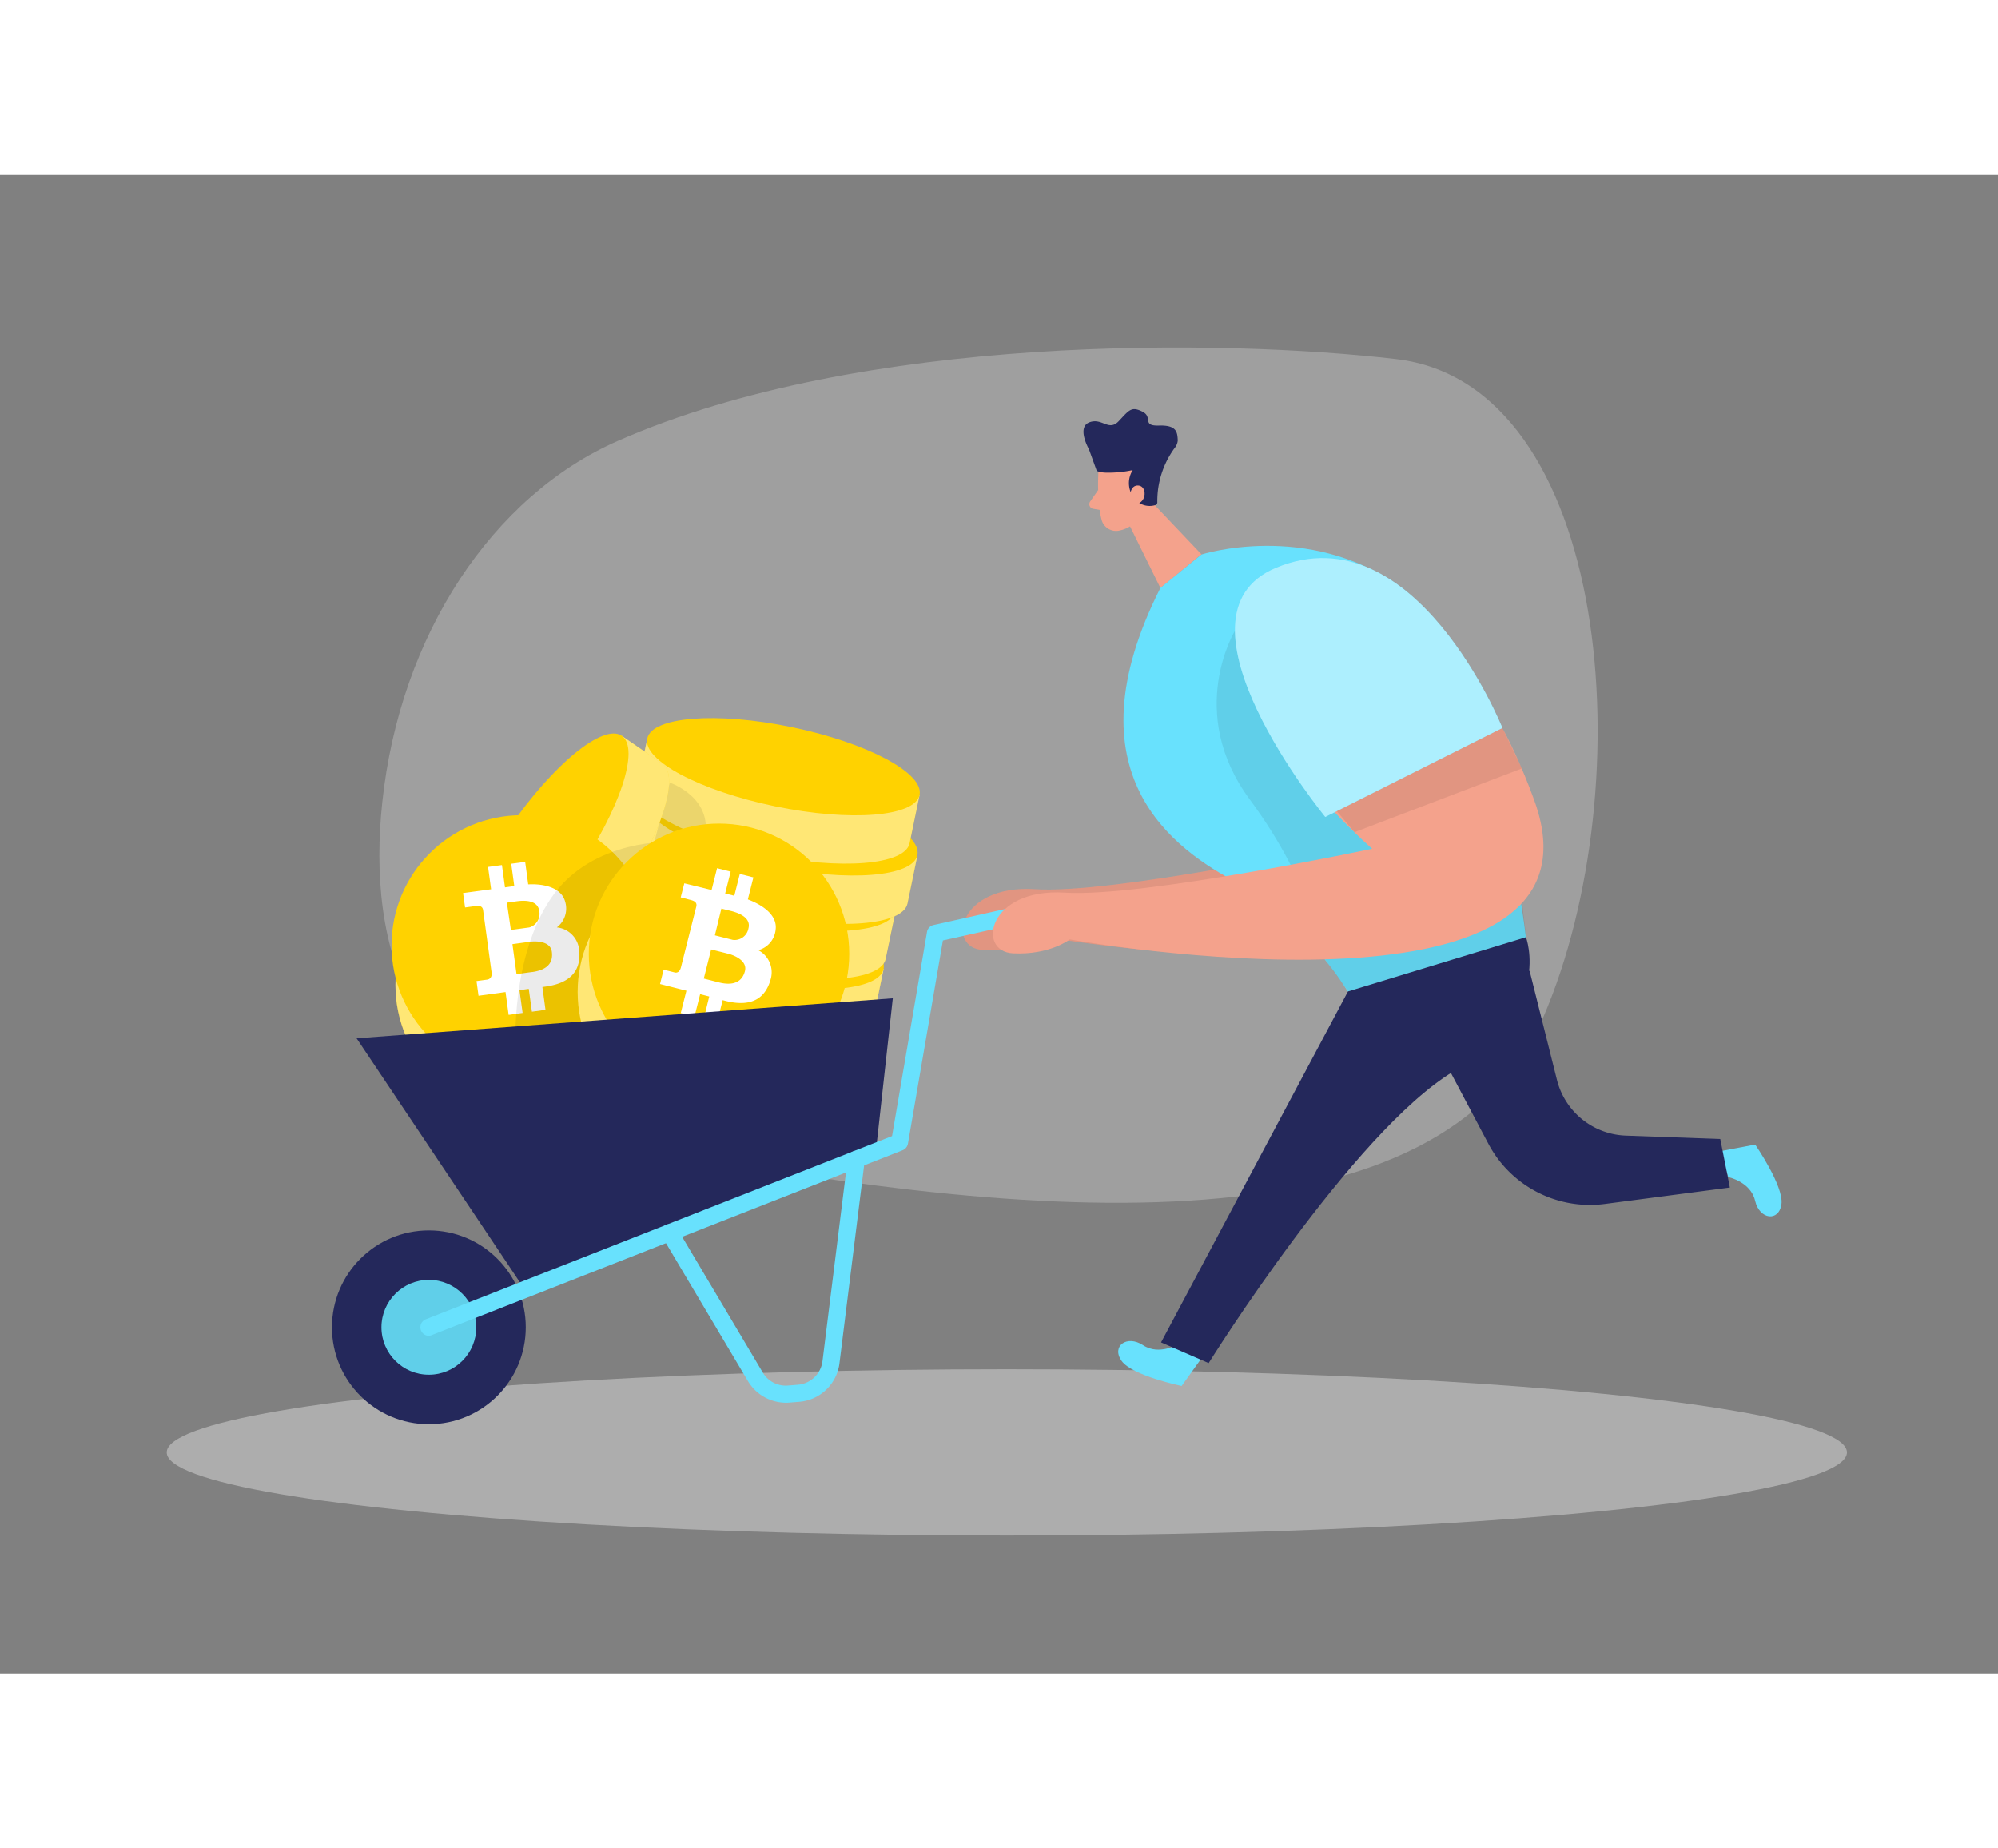 <svg id="Layer_1" data-name="Layer 1" xmlns="http://www.w3.org/2000/svg" viewBox="0 0 400 300" class="styles_logo__3Jd-a" width="200" height="185"><rect x="0" y="0" width="400" height="300" fill="#808080" stroke="none"/><path d="M123.7,53.25c-25.09,11-43.62,38.82-47.17,72.36-3,28.26,4.53,59.45,48.12,68.18,84.83,17,164.24,21.61,184.32-25.16S322.52,41.9,279.49,36.89C245.27,32.9,172.69,31.72,123.7,53.25Z" fill="#e6e6e6" opacity="0.3"/><path d="M243.29,99.15c-3.84-13.64,10.36-25.14,23-18.77,10.77,5.4,25.17,17.43,34.86,44.16,17.23,47.56-93,27.83-93,27.83s-4,3.14-11.36,2.78S191.74,142,207.21,143s61.51-8.79,61.51-8.79S248.17,116.51,243.29,99.15Z" fill="#f4a28c"/><path d="M243.29,99.15c-3.84-13.64,10.36-25.14,23-18.77,10.77,5.4,25.17,17.43,34.86,44.16,17.23,47.56-93,27.83-93,27.83s-4,3.14-11.36,2.78S191.74,142,207.21,143s61.51-8.79,61.51-8.79S248.17,116.51,243.29,99.15Z" opacity="0.08"/><path d="M122.38,147.69l-2,9.67c-.91,4.38,10.56,10.45,25.62,13.56s28,2.09,28.9-2.29l2-9.66Z" fill="#ffd200"/><path d="M122.38,147.69l-2,9.67c-.91,4.38,10.56,10.45,25.62,13.56s28,2.09,28.9-2.29l2-9.66Z" fill="#fff" opacity="0.46"/><ellipse cx="149.64" cy="153.33" rx="8.1" ry="27.84" transform="translate(-30.82 268.81) rotate(-78.32)" fill="#ffd200"/><path d="M124.79,136l-2,9.67c-.91,4.38,10.56,10.45,25.62,13.57s28,2.08,28.9-2.3l2-9.66Z" fill="#ffd200"/><path d="M124.79,136l-2,9.67c-.91,4.38,10.56,10.45,25.62,13.57s28,2.08,28.9-2.3l2-9.66Z" fill="#fff" opacity="0.46"/><ellipse cx="152.05" cy="141.68" rx="8.1" ry="27.84" transform="translate(-17.49 261.88) rotate(-78.32)" fill="#ffd200"/><path d="M129.16,124.91l-2,9.66c-.91,4.38,10.56,10.45,25.62,13.57s28,2.09,28.9-2.29l2-9.67Z" fill="#ffd200"/><path d="M129.16,124.91l-2,9.66c-.91,4.38,10.56,10.45,25.62,13.57s28,2.09,28.9-2.29l2-9.67Z" fill="#fff" opacity="0.46"/><ellipse cx="156.42" cy="130.54" rx="8.1" ry="27.84" transform="translate(-3.1 257.28) rotate(-78.32)" fill="#ffd200"/><path d="M129.58,112.85l-2,9.66c-.91,4.38,10.56,10.46,25.62,13.57s28,2.09,28.9-2.29l2-9.67Z" fill="#ffd200"/><path d="M129.58,112.85l-2,9.66c-.91,4.38,10.56,10.46,25.62,13.57s28,2.09,28.9-2.29l2-9.67Z" fill="#fff" opacity="0.46"/><ellipse cx="156.84" cy="118.49" rx="8.1" ry="27.84" transform="translate(9.05 248.08) rotate(-78.32)" fill="#ffd200"/><path d="M219.91,59.39s-.4,5.86.65,9.73a3,3,0,0,0,3.64,2.06,6.52,6.52,0,0,0,5-5L230.86,61a5.27,5.27,0,0,0-2.42-5.59C225.09,53.13,220,55.82,219.91,59.39Z" fill="#f4a28c"/><polygon points="227.28 62 240.52 75.95 232.31 82.69 225.97 69.83 227.28 62" fill="#f4a28c"/><path d="M231.7,65.56h0a.57.57,0,0,1-.41.55,3.9,3.9,0,0,1-4.42-1.64,4.88,4.88,0,0,1-.1-5.37,23,23,0,0,1-5.4.51,5.45,5.45,0,0,1-1.79-.33L218,54.91s-2.49-4.36.08-5.36,3.86,1.92,5.91-.26,2.51-3,4.72-1.89-.22,2.9,3.34,2.79,3.67,1.36,3.74,3a2.77,2.77,0,0,1-.64,1.51A17.93,17.93,0,0,0,231.7,65.56Z" fill="#24285b"/><path d="M226.24,64.3s0-2.26,1.7-2.11,1.72,3.41-.59,3.75Z" fill="#f4a28c"/><path d="M219.85,63.1l-1.6,2.29a.94.94,0,0,0,.62,1.46l2.25.38Z" fill="#f4a28c"/><path d="M134.08,121.66s9.28,3.09,6.82,11.81-12.21,8.95-12.21,8.95Z" opacity="0.08"/><path d="M92.91,158.14l8.13,5.6c3.68,2.53,13.74-5.68,22.45-18.34s12.8-25,9.11-27.52l-8.13-5.6Z" fill="#ffd200"/><path d="M92.91,158.14l8.13,5.6c3.68,2.53,13.74-5.68,22.45-18.34s12.8-25,9.11-27.52l-8.13-5.6Z" fill="#fff" opacity="0.46"/><ellipse cx="108.69" cy="135.21" rx="27.84" ry="8.1" transform="translate(-64.31 148.09) rotate(-55.46)" fill="#ffd200"/><ellipse cx="201.57" cy="255.73" rx="168.19" ry="16.64" fill="#e6e6e6" opacity="0.45"/><circle cx="105.24" cy="162.16" r="26.07" fill="#ffd200"/><circle cx="105.24" cy="162.16" r="26.07" fill="#fff" opacity="0.46"/><circle cx="104.46" cy="154.25" r="26.07" fill="#ffd200"/><path d="M111.48,150.64a4.74,4.74,0,0,0,1.66-5.17c-.8-2.94-4.53-3.59-7.39-3.44l-.61-4.51-2.79.38.61,4.47-1.86.26-.61-4.47-2.78.38.61,4.47-5.61.76.4,2.88,2.08-.28c.94-.13,1.43.09,1.53.84l1.69,12.38c.15,1-.33,1.42-.88,1.5l-2.13.29.4,2.94,5.41-.74.62,4.57,2.8-.39L104,163.2l1.86-.26.63,4.57,2.72-.37-.62-4.57.59-.08c5.72-.78,7.25-3.85,6.73-7.66A5,5,0,0,0,111.48,150.64Zm-10-4.95,2-.28c1.39-.19,4.17-.32,4.48,1.94a2.84,2.84,0,0,1-2,3.3l-3.68.5Zm5,13.88v0l-3.07.42-.82-6,3.58-.49c.83-.11,4-.26,4.31,2S109.53,159.16,106.55,159.57Z" fill="#fff"/><path d="M134.83,133.5s-16.25-.85-24.49,11.26c-8.07,11.85-7.13,29.61-7.13,29.61L131.66,170Z" opacity="0.08"/><circle cx="141.72" cy="163.56" r="26.07" fill="#ffd200"/><circle cx="141.72" cy="163.56" r="26.07" fill="#fff" opacity="0.46"/><circle cx="143.95" cy="155.93" r="26.07" fill="#ffd200"/><path d="M151.81,155.2a4.73,4.73,0,0,0,3.48-4.16c.35-3-2.87-5-5.57-6l1.11-4.41-2.72-.69-1.1,4.37-1.83-.46,1.1-4.37-2.72-.69-1.1,4.37L137,141.82l-.72,2.81,2,.52c.92.23,1.3.62,1.11,1.36l-3.06,12.11c-.26,1-.84,1.19-1.39,1l-2.08-.52-.72,2.87,5.28,1.34-1.13,4.47,2.75.7,1.13-4.48,1.82.47L140.88,169l2.67.67,1.13-4.47.58.15c5.6,1.41,8.16-.86,9.1-4.59A5,5,0,0,0,151.81,155.2Zm-7.39-8.32,2,.49c1.36.35,4,1.26,3.42,3.48a2.82,2.82,0,0,1-3.12,2.29l-3.6-.91Zm-.52,14.76v0l-3-.76,1.47-5.83,3.5.88c.82.21,3.82,1.26,3.27,3.44S146.81,162.38,143.9,161.64Z" fill="#fff"/><polygon points="71.39 172.84 178.74 164.83 175.45 194.58 104.53 222.35 71.39 172.84" fill="#24285b"/><circle cx="85.86" cy="230.69" r="19.4" fill="#24285b"/><circle cx="85.86" cy="230.69" r="9.49" fill="#68e1fd"/><circle cx="85.86" cy="230.69" r="9.49" opacity="0.08"/><path d="M85.76,232.4a1.72,1.72,0,0,1-.52-3.31l93.35-36.68,7-40.87a1.71,1.71,0,0,1,1.32-1.38l24.24-5.41a1.72,1.72,0,0,1,.74,3.35l-23.12,5.15-7,40.69a1.75,1.75,0,0,1-1.07,1.31l-94.25,37A1.69,1.69,0,0,1,85.76,232.4Z" fill="#68e1fd"/><path d="M156.8,245.77a8.88,8.88,0,0,1-7.05-4.29L132.6,212.62a1.71,1.71,0,0,1,.6-2.35,1.72,1.72,0,0,1,2.35.6l17.15,28.86a5.35,5.35,0,0,0,5.05,2.62l2-.16a5.41,5.41,0,0,0,4.91-4.7l5.06-40.63a1.71,1.71,0,1,1,3.4.43l-5.06,40.62a8.83,8.83,0,0,1-8,7.69l-2,.16A7.11,7.11,0,0,1,156.8,245.77Z" fill="#68e1fd"/><path d="M232.31,82.69,240.52,76s21.25-6.8,39.84,6.47,25.13,70.18,25.13,70.18l-35.63,10.86s-9.16-15-22-21.73S213.5,119.92,232.31,82.69Z" fill="#68e1fd"/><path d="M247.23,91.28s-9.95,16.29,3,33.79,14.7,31.49,14.7,31.49l5,6.9,35.63-10.86-.82-6.78L269.33,96,249.2,91.28Z" opacity="0.08"/><path d="M249.32,99.83c-3.84-13.64,10.36-25.14,23-18.77,10.76,5.4,25.17,17.43,34.85,44.16,17.24,47.56-93,27.83-93,27.83s-4,3.14-11.36,2.78-5.08-13.12,10.39-12.14,61.51-8.79,61.51-8.79S254.19,117.19,249.32,99.83Z" fill="#f4a28c"/><path d="M265.32,128.53l35.47-17.81S283.26,67.15,255.5,78.64C232.29,88.24,265.32,128.53,265.32,128.53Z" fill="#68e1fd"/><path d="M236,234s-3.89,2.43-7.15.28-6.42.21-4.29,3.16,12,5,12,5l4.16-5.8Z" fill="#68e1fd"/><path d="M346,200.62s4.49.92,5.37,4.73,4.8,4.27,5.28.67-5.26-11.91-5.26-11.91l-7,1.33Z" fill="#68e1fd"/><path d="M265.32,128.53l35.47-17.81S283.26,67.15,255.5,78.64C232.29,88.24,265.32,128.53,265.32,128.53Z" fill="#fff" opacity="0.46"/><path d="M269.86,163.46l-37.42,70.26,9.53,4.14s28.82-46.22,49-58.38,14.53-26.88,14.53-26.88Z" fill="#24285b"/><path d="M285.87,171.07,298,194a23,23,0,0,0,23.26,12l25.06-3.29L344.4,193l-18.9-.68a14.76,14.76,0,0,1-13.8-11.17l-5.48-21.86Z" fill="#24285b"/><polygon points="267.63 127.37 300.79 110.72 304.67 118.83 271.17 131.58 267.63 127.37" opacity="0.08"/></svg>